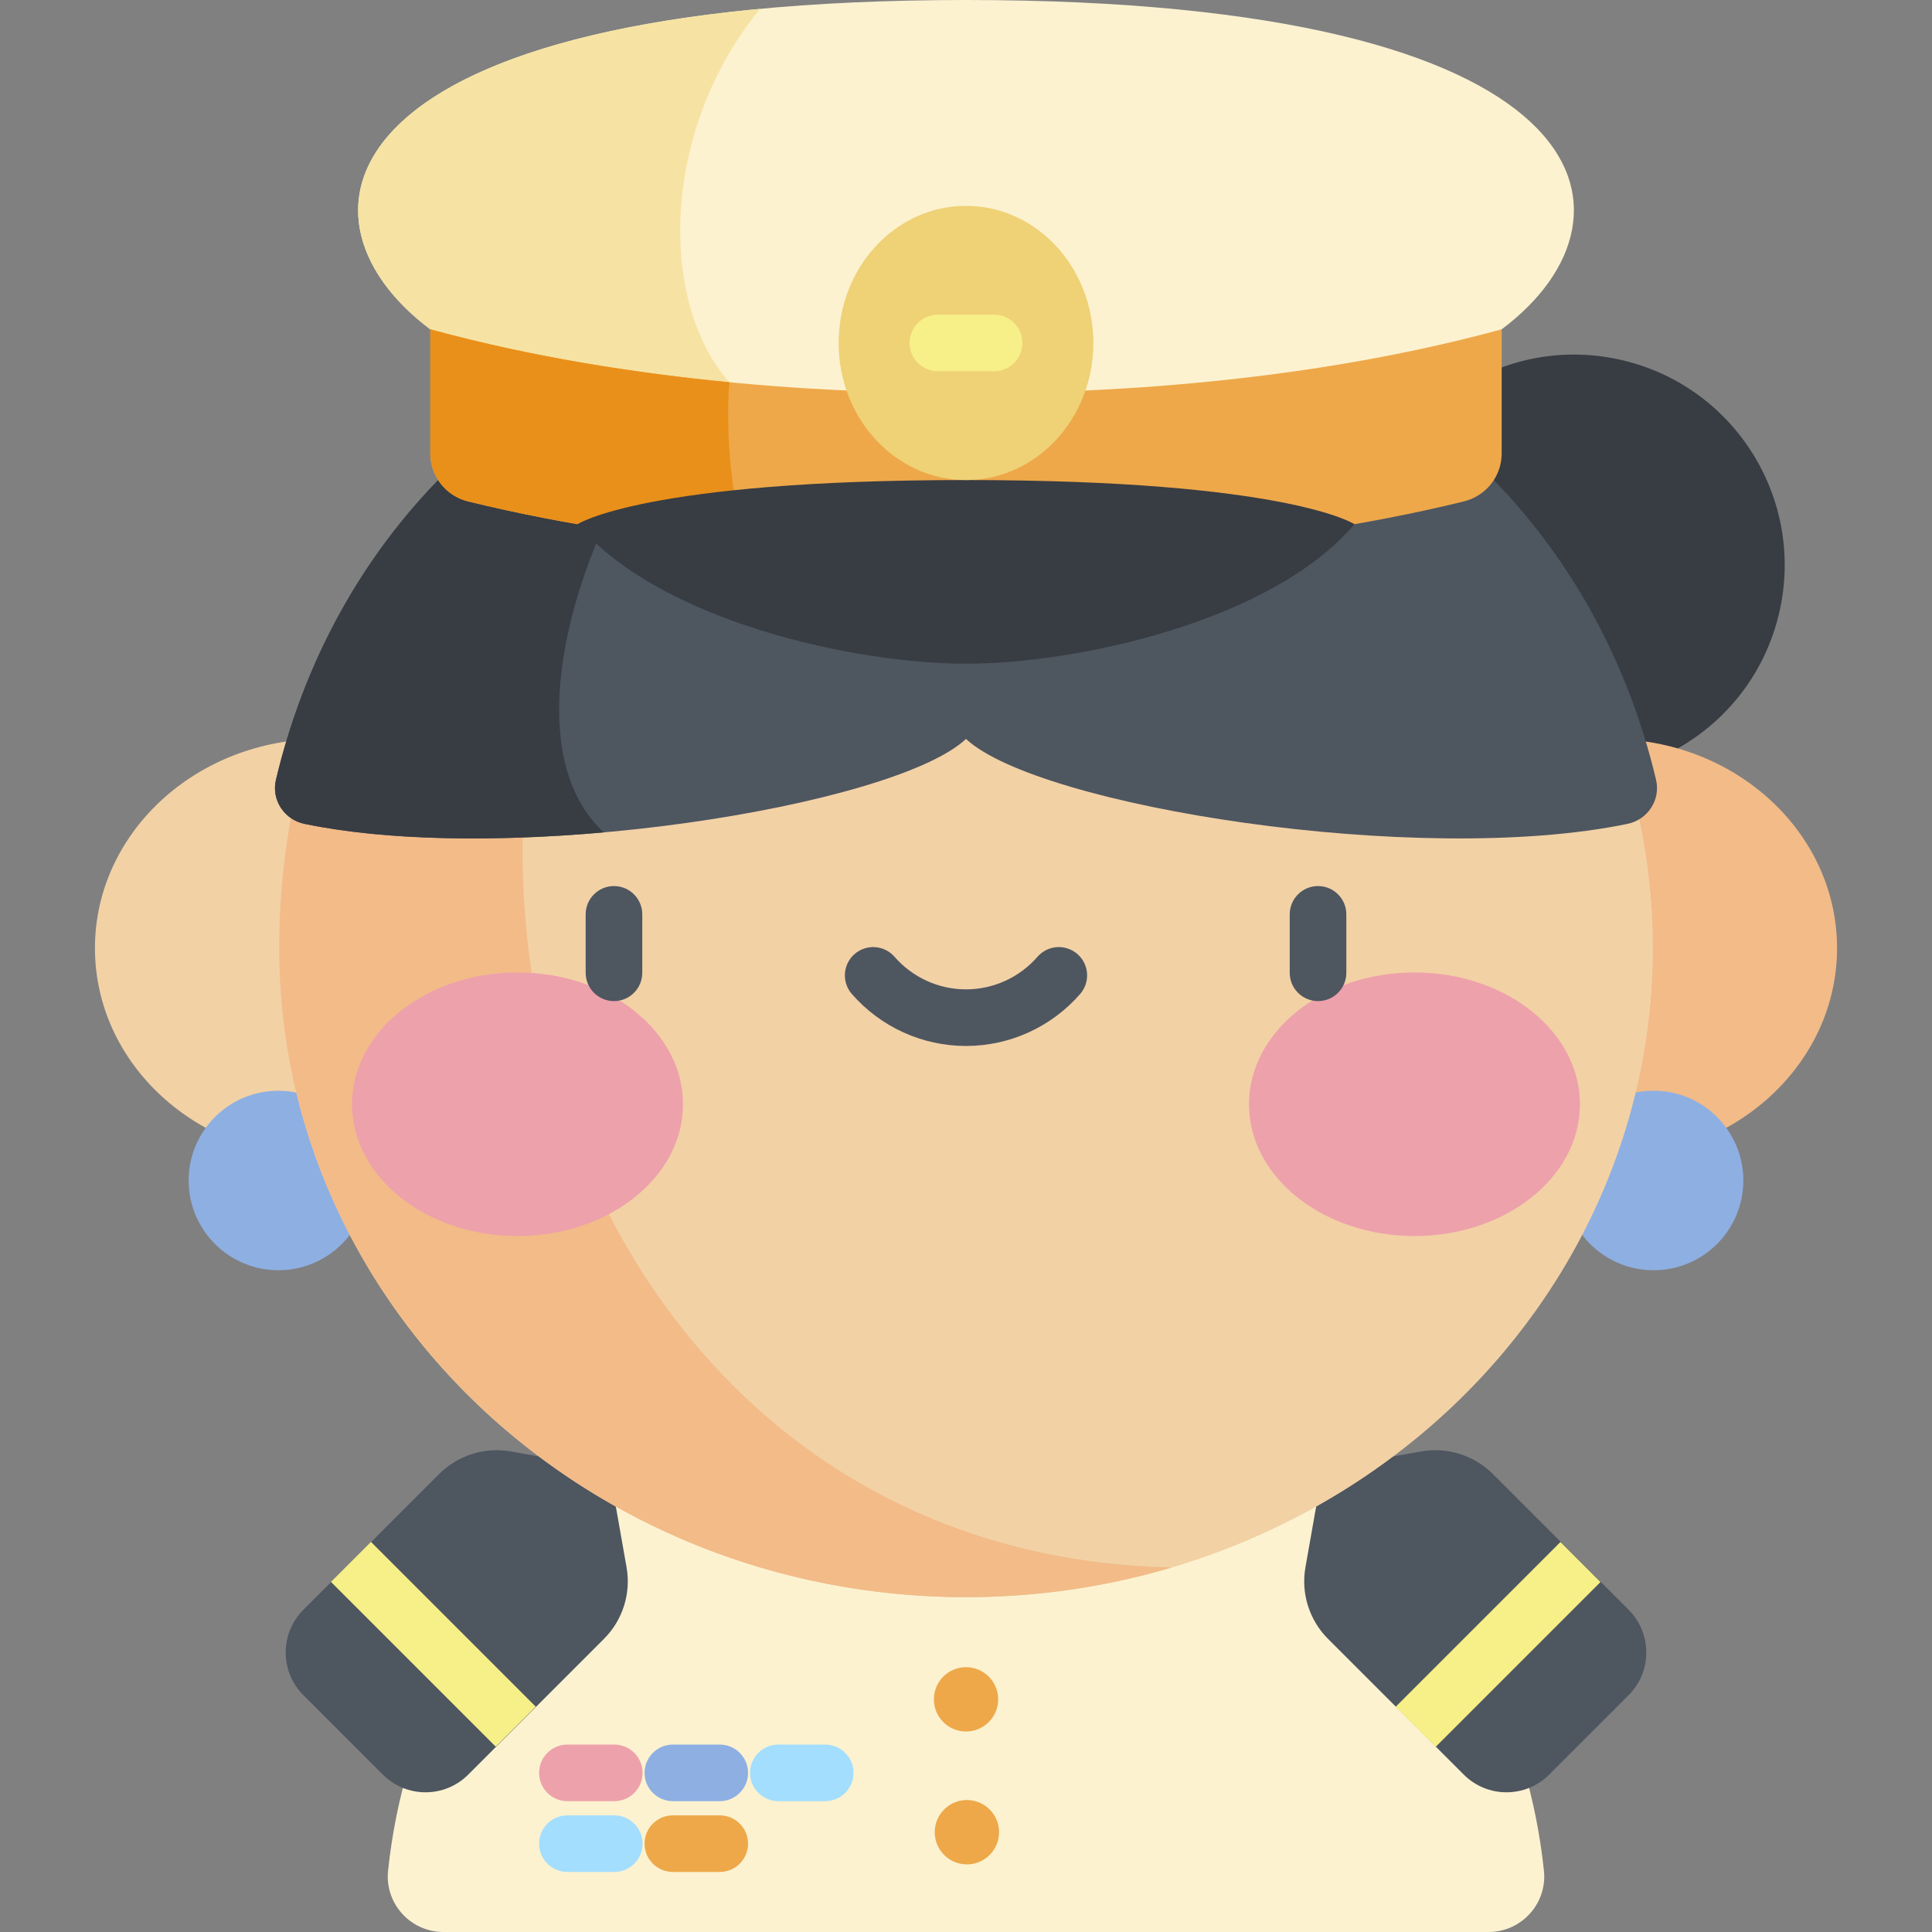 <svg id="Capa_1" enable-background="new 0 0 512 512" height="512" viewBox="0 0 512 512" width="512" xmlns="http://www.w3.org/2000/svg"><rect x="0" y="0" width="512" height="512" fill="#808080" stroke="none"/><ellipse cx="417.094" cy="149.631" fill="#383c43" rx="55.806" ry="55.806" transform="matrix(.23 -.973 .973 .23 175.638 521.189)"/><path d="m394.477 512c8.735 0 15.592-7.554 14.682-16.241-8.115-77.42-73.589-137.764-153.159-137.764s-145.044 60.343-153.159 137.764c-.91 8.687 5.947 16.241 14.682 16.241z" fill="#fcf2d0"/><path d="m101.454 470.293-21.053-21.053c-6.249-6.249-6.249-16.381 0-22.631l35.977-35.977c4.972-4.972 12.056-7.205 18.98-5.983l15.314 2.703c6.465 1.141 11.527 6.203 12.669 12.669l2.703 15.314c1.222 6.924-1.011 14.009-5.982 18.98l-35.977 35.977c-6.25 6.25-16.382 6.25-22.631.001z" fill="#4e5660"/><path d="m107.404 404.901h15v61.778h-15z" fill="#f7ef87" transform="matrix(.707 -.707 .707 .707 -274.496 208.89)"/><path d="m410.546 470.293 21.053-21.053c6.249-6.249 6.249-16.381 0-22.631l-35.977-35.977c-4.972-4.972-12.056-7.205-18.98-5.983l-15.314 2.703c-6.465 1.141-11.527 6.203-12.669 12.669l-2.703 15.314c-1.222 6.924 1.011 14.009 5.982 18.98l35.977 35.977c6.25 6.25 16.382 6.25 22.631.001z" fill="#4e5660"/><path d="m366.207 428.289h61.779v15.001h-61.779z" fill="#f7ef87" transform="matrix(.707 -.707 .707 .707 -191.843 408.429)"/><ellipse cx="85.363" cy="251.268" fill="#f2d1a5" rx="60.201" ry="55.444"/><circle cx="73.782" cy="312.843" fill="#8eafe2" r="23.785"/><ellipse cx="426.637" cy="251.268" fill="#f2bb88" rx="60.201" ry="55.444"/><circle cx="438.218" cy="312.843" fill="#8eafe2" r="23.785"/><ellipse cx="256" cy="251.268" fill="#f2d1a5" rx="182.004" ry="171.993"/><ellipse cx="256" cy="251.268" fill="#f2d1a5" rx="182.004" ry="171.993"/><path d="m310.575 415.39c-164.963-3.369-223.385-211.175-122.004-325.887-72.974 23.952-114.575 87.334-114.575 161.765 0 94.989 81.486 171.993 182.004 171.993 19.014.001 37.345-2.759 54.575-7.871z" fill="#f2bb88"/><path d="m394.084 125.401c-34.205-34.101-81.953-52.127-138.084-52.127-56.13 0-103.879 18.025-138.084 52.127-22.098 22.031-37.376 50.003-44.786 81.251-1.26 5.311 2.194 10.563 7.538 11.674 55.344 11.513 156.297-4.648 175.332-22.503 19.036 17.855 119.989 34.016 175.332 22.503 5.344-1.112 8.798-6.363 7.538-11.674-7.41-31.247-22.688-59.22-44.786-81.251z" fill="#4e5660"/><path d="m206.136 78.466c-34.703 7.602-64.671 23.458-88.22 46.936-22.098 22.031-37.376 50.003-44.786 81.252-1.26 5.311 2.194 10.563 7.538 11.674 21.931 4.562 51.023 4.776 79.342 2.263-29.986-27.506 1.266-108.129 46.126-142.125z" fill="#383c43"/><ellipse cx="137.15" cy="292.639" fill="#eda1ab" rx="43.853" ry="34.923"/><ellipse cx="374.85" cy="292.639" fill="#eda1ab" rx="43.853" ry="34.923"/><g fill="#4e5660"><path d="m162.708 265.301c-4.142 0-7.5-3.357-7.5-7.5v-15.486c0-4.143 3.358-7.5 7.5-7.5s7.5 3.357 7.5 7.5v15.486c0 4.142-3.358 7.5-7.5 7.5z"/><path d="m349.292 265.301c-4.143 0-7.5-3.357-7.5-7.5v-15.486c0-4.143 3.357-7.5 7.5-7.5s7.5 3.357 7.5 7.5v15.486c0 4.142-3.357 7.5-7.5 7.5z"/><path d="m256 277.192c-11.594 0-22.62-5.022-30.251-13.777-2.721-3.123-2.396-7.86.727-10.582 3.123-2.721 7.861-2.395 10.582.727 4.781 5.486 11.685 8.633 18.942 8.633s14.16-3.147 18.941-8.633c2.722-3.123 7.457-3.448 10.582-.727 3.122 2.722 3.448 7.459.727 10.582-7.631 8.756-18.656 13.777-30.25 13.777z"/></g><path d="m162.794 477.328h-12.425c-4.142 0-7.5-3.357-7.5-7.5s3.358-7.5 7.5-7.5h12.425c4.142 0 7.5 3.357 7.5 7.5s-3.358 7.5-7.5 7.5z" fill="#eda1ab"/><path d="m190.744 477.328h-12.426c-4.142 0-7.5-3.357-7.5-7.5s3.358-7.5 7.5-7.5h12.426c4.142 0 7.5 3.357 7.5 7.5s-3.358 7.5-7.5 7.5z" fill="#8eafe2"/><path d="m218.694 477.328h-12.425c-4.142 0-7.5-3.357-7.5-7.5s3.358-7.5 7.5-7.5h12.425c4.142 0 7.5 3.357 7.5 7.5s-3.358 7.5-7.5 7.5z" fill="#a3defe"/><path d="m162.794 496.089h-12.425c-4.142 0-7.5-3.357-7.5-7.5s3.358-7.5 7.5-7.5h12.425c4.142 0 7.5 3.357 7.5 7.5 0 4.142-3.358 7.5-7.5 7.5z" fill="#a3defe"/><path d="m190.744 496.089h-12.426c-4.142 0-7.5-3.357-7.5-7.5s3.358-7.5 7.5-7.5h12.426c4.142 0 7.5 3.357 7.5 7.5 0 4.142-3.358 7.5-7.5 7.5z" fill="#eea849"/><ellipse cx="256" cy="450.061" fill="#eea849" rx="8.523" ry="8.523" transform="matrix(.188 -.982 .982 .188 -234.083 617.123)"/><ellipse cx="256" cy="485.384" fill="#eea849" rx="8.523" ry="8.523" transform="matrix(.856 -.518 .518 .856 -214.328 202.674)"/><path d="m375.573 106.877 22.388-19.603c40.412-30.273 27.173-87.274-141.961-87.274s-182.373 57.001-141.961 87.274l22.388 19.603z" fill="#fcf2d0"/><path d="m201.42 2.35c-116.947 11.025-122.916 58.304-87.381 84.924l22.388 19.603h63.063c-24.821-17.472-27.072-69.093 1.93-104.527z" fill="#f6e3a3"/><path d="m256 147.221c25.571 0 78.31-1.22 131.94-14.339 5.87-1.436 10.021-6.666 10.021-12.709v-32.899c-56.979 15.555-114.798 16.931-141.961 16.931s-84.982-1.377-141.961-16.931v32.897c0 6.043 4.151 11.273 10.021 12.709 53.63 13.12 106.369 14.341 131.94 14.341z" fill="#eea849"/><path d="m114.039 120.172c0 6.043 4.151 11.273 10.021 12.709 25.89 6.333 51.562 9.889 74.08 11.877-4.371-10.554-5.898-30.695-4.854-43.461l-.014-.005c-24.277-2.347-51.847-6.542-79.233-14.018z" fill="#e9901b"/><path d="m358.954 138.917c-22.03 25.872-73.736 36.97-102.954 36.97s-80.924-11.098-102.954-36.97c0 0 17.691-11.698 102.954-11.698s102.954 11.698 102.954 11.698z" fill="#383c43"/><ellipse cx="256" cy="90.886" fill="#efd176" rx="33.753" ry="36.333"/><path d="m263.46 98.386h-14.92c-4.142 0-7.5-3.357-7.5-7.5 0-4.142 3.358-7.5 7.5-7.5h14.92c4.142 0 7.5 3.358 7.5 7.5s-3.358 7.5-7.5 7.5z" fill="#f7ef87"/></svg>